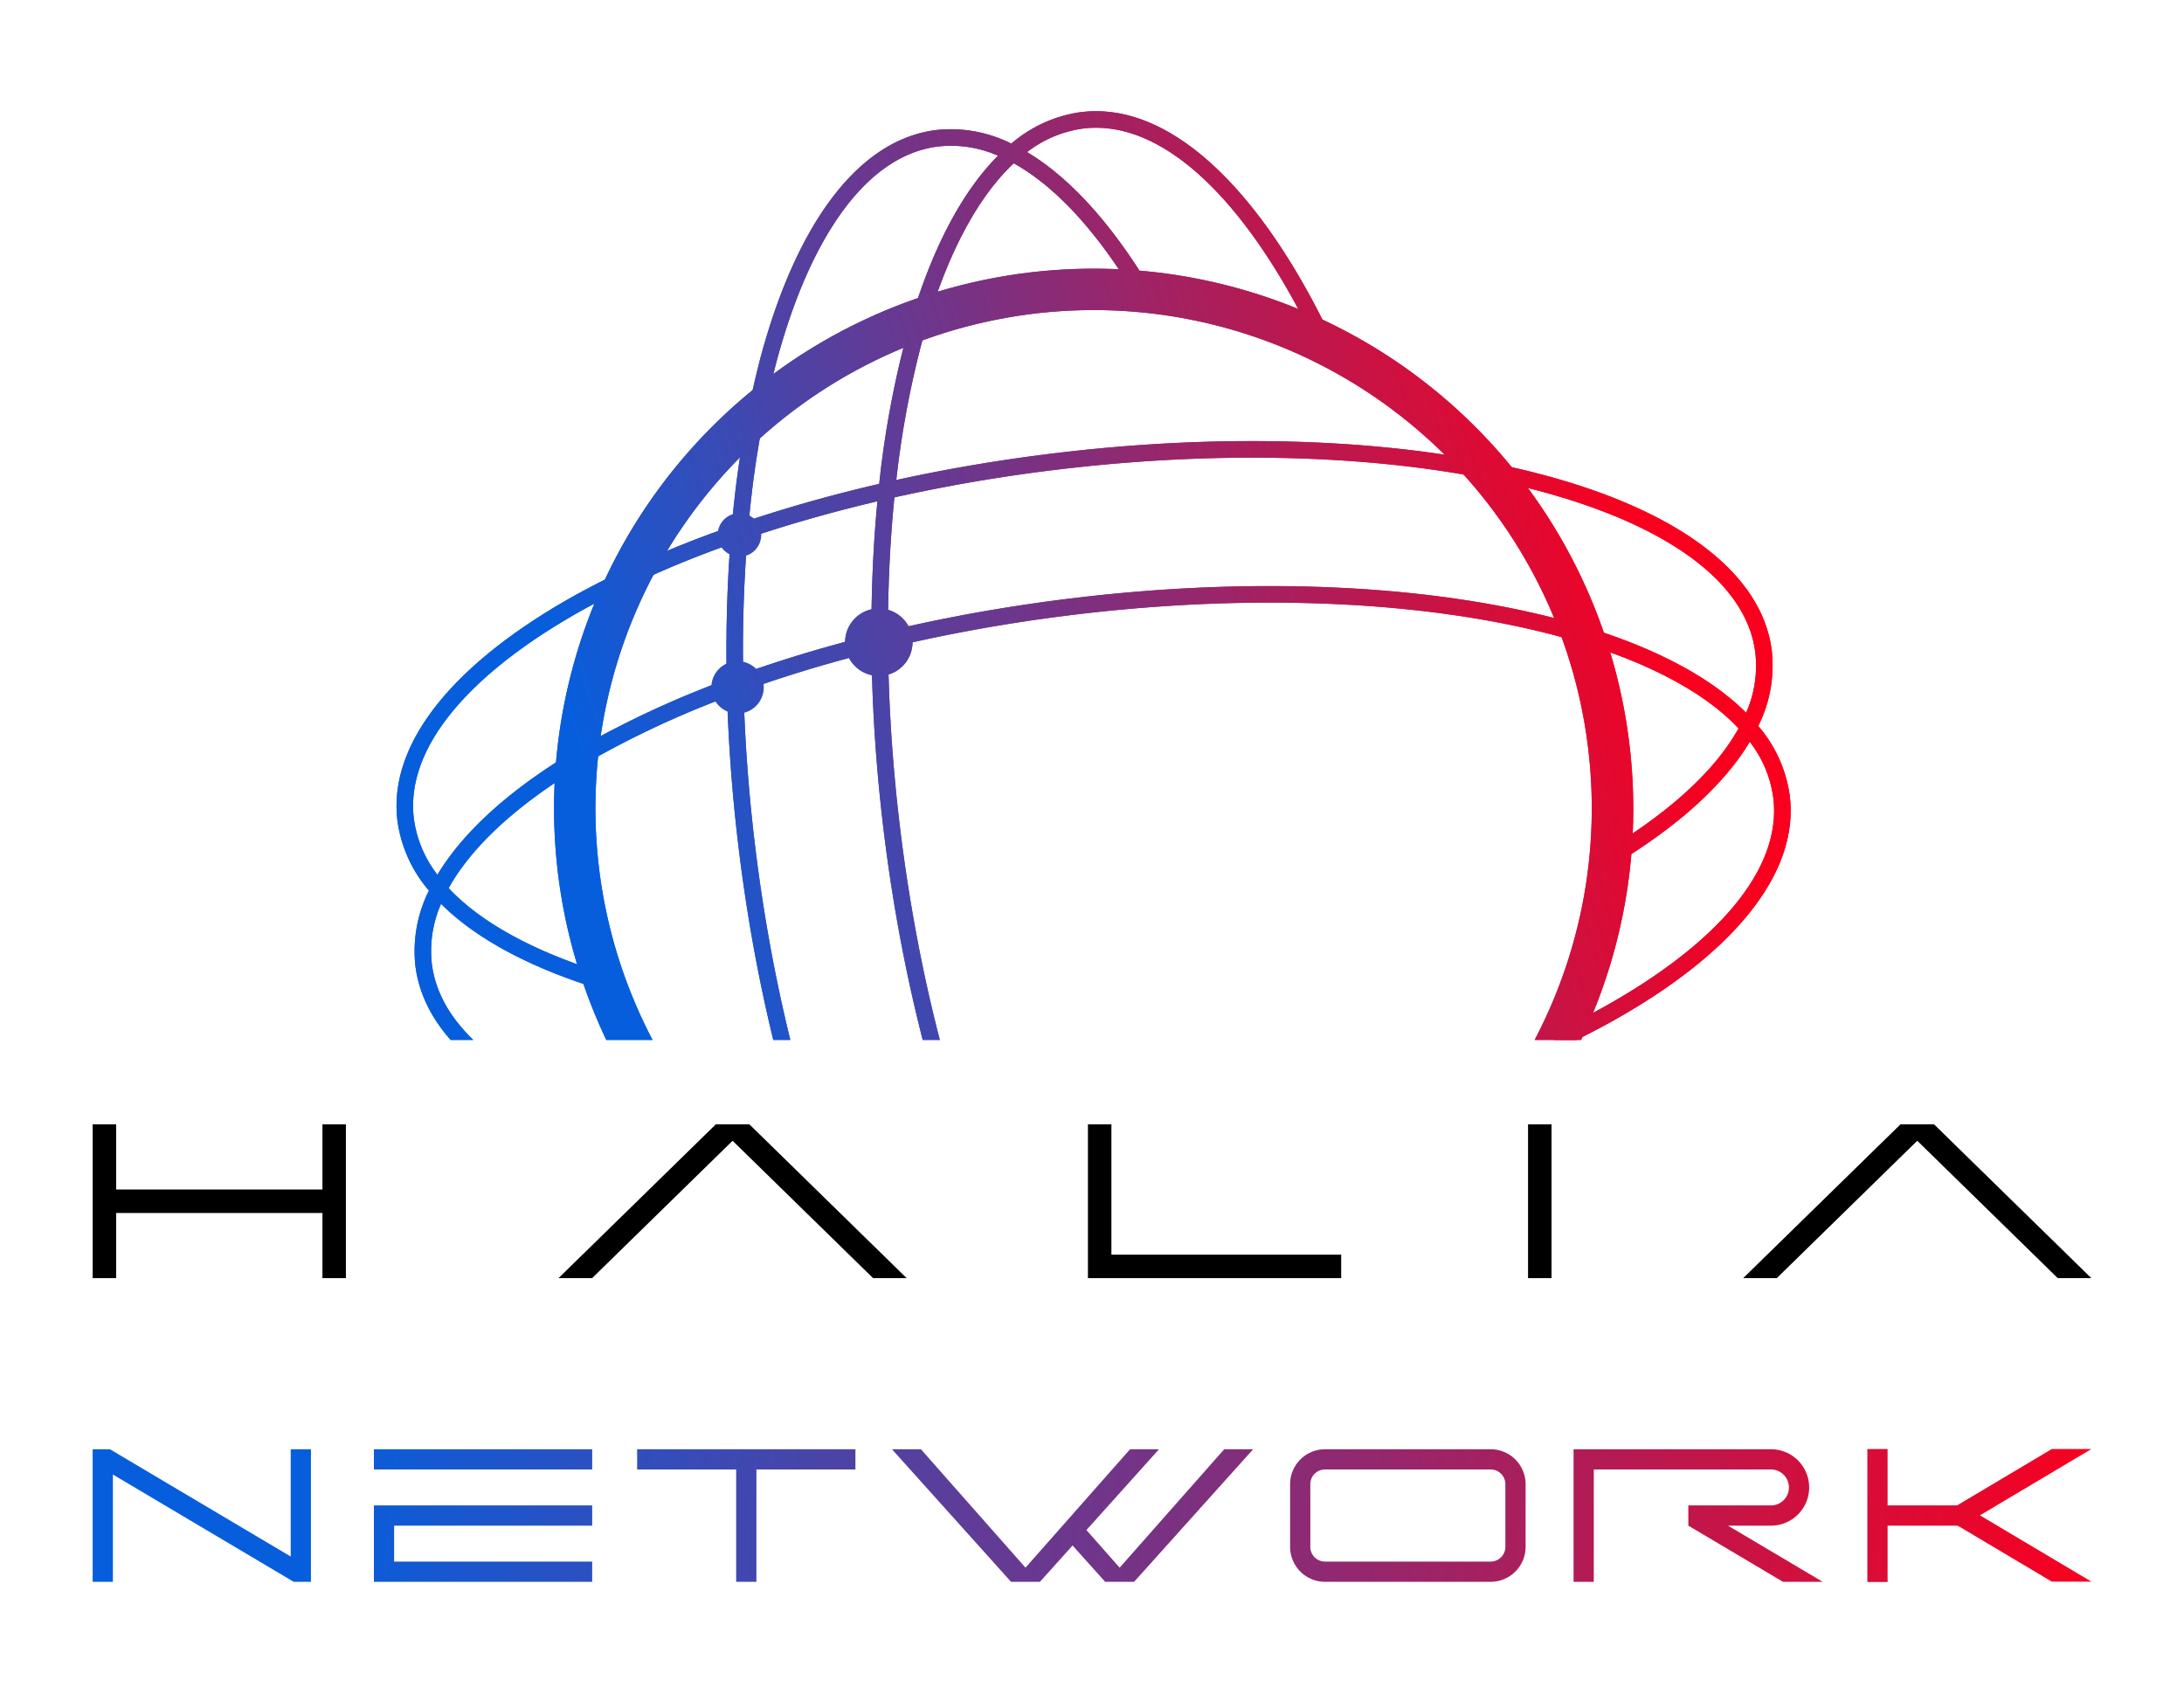 <svg xmlns="http://www.w3.org/2000/svg" xmlns:xlink="http://www.w3.org/1999/xlink" width="386.681" height="298.619" viewBox="0 0 386.681 298.619">
  <defs>
    <style>
      .cls-1 {
        fill: none;
      }

      .cls-2 {
        fill: url(#Dégradé_sans_nom_40);
      }

      .cls-3 {
        fill: url(#Dégradé_sans_nom_40-2);
      }

      .cls-4 {
        clip-path: url(#clip-path);
      }

      .cls-5 {
        fill: url(#Dégradé_sans_nom_40-3);
      }

      .cls-6 {
        fill: url(#Dégradé_sans_nom_40-4);
      }

      .cls-7 {
        clip-path: url(#clip-path-2);
      }

      .cls-8 {
        fill: url(#Dégradé_sans_nom_40-6);
      }

      .cls-9 {
        clip-path: url(#clip-path-3);
      }

      .cls-10 {
        fill: url(#Dégradé_sans_nom_40-8);
      }

      .cls-11, .cls-12, .cls-13, .cls-14, .cls-15, .cls-16, .cls-17, .cls-18 {
        fill-rule: evenodd;
      }

      .cls-12 {
        fill: url(#Nouvelle_nuance_de_dégradé_3);
      }

      .cls-13 {
        fill: url(#Nouvelle_nuance_de_dégradé_3-2);
      }

      .cls-14 {
        fill: url(#Nouvelle_nuance_de_dégradé_3-3);
      }

      .cls-15 {
        fill: url(#Nouvelle_nuance_de_dégradé_3-4);
      }

      .cls-16 {
        fill: url(#Nouvelle_nuance_de_dégradé_3-5);
      }

      .cls-17 {
        fill: url(#Nouvelle_nuance_de_dégradé_3-6);
      }

      .cls-18 {
        fill: url(#Nouvelle_nuance_de_dégradé_3-7);
      }
    </style>
    <linearGradient id="Dégradé_sans_nom_40" data-name="Dégradé sans nom 40" x1="295.956" y1="112.437" x2="96.593" y2="172.179" gradientUnits="userSpaceOnUse">
      <stop offset="0" stop-color="#f9001e"/>
      <stop offset="0.919" stop-color="#075edd"/>
      <stop offset="1" stop-color="#075edd"/>
    </linearGradient>
    <linearGradient id="Dégradé_sans_nom_40-2" x1="295.956" y1="112.436" x2="96.593" y2="172.178" xlink:href="#Dégradé_sans_nom_40"/>
    <clipPath id="clip-path">
      <rect class="cls-1" x="62.332" y="18.535" width="263.036" height="165.579"/>
    </clipPath>
    <linearGradient id="Dégradé_sans_nom_40-3" x1="277.481" y1="50.785" x2="78.118" y2="110.526" xlink:href="#Dégradé_sans_nom_40"/>
    <linearGradient id="Dégradé_sans_nom_40-4" x1="284.875" y1="75.458" x2="85.512" y2="135.2" gradientTransform="translate(124.298 -56.695) rotate(45)" xlink:href="#Dégradé_sans_nom_40"/>
    <clipPath id="clip-path-2">
      <path class="cls-2" d="M247.858,73.54a88.205,88.205,0,1,0,33.303,58.724,87.927,87.927,0,0,0-33.303-58.724m21.111,128.309a95.536,95.536,0,1,1,19.473-70.486A95.245,95.245,0,0,1,268.969,201.849Z"/>
    </clipPath>
    <linearGradient id="Dégradé_sans_nom_40-6" x1="295.955" y1="112.436" x2="96.593" y2="172.177" gradientTransform="translate(308.597 -68.437) rotate(82.058)" xlink:href="#Dégradé_sans_nom_40"/>
    <clipPath id="clip-path-3">
      <path class="cls-3" d="M154.313,107.871c.099-6.616.452-13.009,1.034-19.122-8.101,1.904-15.807,4.107-23.027,6.558-.616,7.599-.875,15.611-.744,23.933,5.712-2.031,11.745-3.91,18.05-5.605a5.973,5.973,0,0,1,4.686-5.764m-20.532,42.64c4.088,33.015,13.168,62.208,24.543,82.719,11.166,20.129,24.439,31.793,37.169,30.218a20.644,20.644,0,0,0,9.901-4.17c-8.515-5.089-16.72-14.749-23.965-27.813-11.551-20.825-20.763-50.395-24.895-83.771-1.192-9.631-1.896-19.055-2.147-28.146a5.991,5.991,0,0,1-4.075-3.064c-6.542,1.76-12.783,3.718-18.671,5.84C131.885,131.418,132.586,140.858,133.781,150.511Zm26.467-90.131c3.843-14.435,9.444-25.805,16.458-32.817a20.645,20.645,0,0,0-10.621-1.627c-12.728,1.577-22.755,16.124-28.676,38.368a173.455,173.455,0,0,0-4.808,27.82c7.248-2.416,14.969-4.586,23.062-6.458A172.456,172.456,0,0,1,160.248,60.38Zm.609,50.496c8.984-2.007,18.417-3.651,28.176-4.859,33.376-4.132,64.3-2.41,87.313,3.713,14.435,3.84,25.807,9.443,32.817,16.458a20.675,20.675,0,0,0,1.628-10.62c-1.578-12.731-16.125-22.758-38.371-28.677-22.666-6.031-53.191-7.716-86.206-3.63-9.654,1.196-18.981,2.818-27.859,4.799-.633,6.342-1.011,12.997-1.113,19.902A6.004,6.004,0,0,1,160.856,110.875Zm-57.361-3.071c-20.132,11.164-31.793,24.436-30.218,37.167a20.644,20.644,0,0,0,4.169,9.904c5.089-8.513,14.749-16.719,27.813-23.966a172.364,172.364,0,0,1,23.403-10.61c-.158-8.308.064-16.323.639-23.942A173.292,173.292,0,0,0,103.496,107.805Zm128.186-49.588q-1.354-2.704-2.761-5.243C217.755,32.845,204.485,21.182,191.754,22.757a20.659,20.659,0,0,0-9.904,4.168c8.177,4.888,16.067,13.991,23.098,26.273q-1.792-.201-3.603-.37c-6.781-11.401-14.253-19.707-21.859-23.916-6.954,6.5-12.553,17.724-16.409,32.213a167.925,167.925,0,0,0-4.39,23.857c8.681-1.906,17.772-3.471,27.167-4.634,33.377-4.133,64.3-2.412,87.313,3.711,23.434,6.236,38.798,17.11,40.535,31.146a23.882,23.882,0,0,1-2.401,13.327,23.887,23.887,0,0,1,5.58,12.338c1.737,14.037-10.511,28.329-31.715,40.091q-5.268,2.92-11.253,5.627,1.189-2.146,2.255-4.279,3.964-1.906,7.581-3.911c20.132-11.164,31.796-24.436,30.218-37.167a20.628,20.628,0,0,0-4.167-9.902c-4.654,7.787-13.136,15.315-24.544,22.088q.217-1.817.332-3.621c10.53-6.504,18.227-13.608,22.223-20.834-6.499-6.952-17.722-12.552-32.212-16.406-22.666-6.031-53.193-7.718-86.206-3.631-9.643,1.194-18.959,2.814-27.828,4.792a5.971,5.971,0,0,1-4.249,5.698c.252,9.009.95,18.358,2.133,27.915,4.088,33.015,13.168,62.208,24.543,82.719,7.273,13.114,15.441,22.63,23.768,27.241,6.091-5.693,11.143-15.012,14.893-26.975q1.725-.568,3.421-1.202c-3.79,12.876-9.061,23.059-15.536,29.527a20.647,20.647,0,0,0,10.62,1.628c12.731-1.578,22.758-16.125,28.676-38.371.654-2.455,1.257-5.01,1.806-7.645q1.822-1.497,3.592-3.107c-.742,4.017-1.6,7.858-2.569,11.5-6.236,23.434-17.108,38.798-31.146,40.535a23.882,23.882,0,0,1-13.327-2.401,23.868,23.868,0,0,1-12.339,5.58c-14.038,1.739-28.329-10.511-40.09-31.715-11.55-20.828-20.762-50.397-24.894-83.773-1.163-9.394-1.863-18.593-2.132-27.476A168.021,168.021,0,0,0,106.674,133.472c-13.114,7.273-22.633,15.44-27.241,23.769,5.649,6.039,14.859,11.057,26.677,14.797q.596,1.729,1.292,3.456c-12.776-3.789-22.883-9.036-29.319-15.476A20.647,20.647,0,0,0,76.456,170.638c1.575,12.732,16.125,22.759,38.368,28.675q4.032,1.075,8.38,1.96,1.466,1.781,3.039,3.561c-4.257-.767-8.323-1.668-12.166-2.689-23.431-6.236-38.795-17.111-40.532-31.145a23.903,23.903,0,0,1,2.399-13.328,23.892,23.892,0,0,1-5.577-12.339c-1.737-14.036,10.509-28.329,31.715-40.091a177.988,177.988,0,0,1,27.485-12.082,177.929,177.929,0,0,1,5.016-29.604c6.233-23.433,17.108-38.797,31.143-40.534a23.881,23.881,0,0,1,13.327,2.401,23.894,23.894,0,0,1,12.341-5.579c14.035-1.737,28.326,10.511,40.09,31.715q2.046,3.687,3.985,7.731Q233.587,58.734,231.682,58.217Z"/>
    </clipPath>
    <linearGradient id="Dégradé_sans_nom_40-8" x1="295.956" y1="112.438" x2="96.593" y2="172.18" gradientTransform="translate(308.6 -68.436) rotate(82.058)" xlink:href="#Dégradé_sans_nom_40"/>
    <linearGradient id="Nouvelle_nuance_de_dégradé_3" data-name="Nouvelle nuance de dégradé 3" x1="30.583" y1="263.037" x2="369.771" y2="295.613" gradientUnits="userSpaceOnUse">
      <stop offset="0" stop-color="#075edd"/>
      <stop offset="0.081" stop-color="#075edd"/>
      <stop offset="1" stop-color="#f9001e"/>
    </linearGradient>
    <linearGradient id="Nouvelle_nuance_de_dégradé_3-2" x1="33.004" y1="237.827" x2="372.192" y2="270.402" xlink:href="#Nouvelle_nuance_de_dégradé_3"/>
    <linearGradient id="Nouvelle_nuance_de_dégradé_3-3" x1="32.08" y1="247.456" x2="371.267" y2="280.031" xlink:href="#Nouvelle_nuance_de_dégradé_3"/>
    <linearGradient id="Nouvelle_nuance_de_dégradé_3-4" x1="30.128" y1="267.776" x2="369.316" y2="300.351" xlink:href="#Nouvelle_nuance_de_dégradé_3"/>
    <linearGradient id="Nouvelle_nuance_de_dégradé_3-5" x1="32.509" y1="242.985" x2="371.697" y2="275.561" xlink:href="#Nouvelle_nuance_de_dégradé_3"/>
    <linearGradient id="Nouvelle_nuance_de_dégradé_3-6" x1="31.633" y1="252.102" x2="370.821" y2="284.678" xlink:href="#Nouvelle_nuance_de_dégradé_3"/>
    <linearGradient id="Nouvelle_nuance_de_dégradé_3-7" x1="31.089" y1="257.768" x2="370.277" y2="290.344" xlink:href="#Nouvelle_nuance_de_dégradé_3"/>
  </defs>
  <title>Logo-1a</title>
  <g id="borrow_money" data-name="borrow money">
    <g>
      <g class="cls-4">
        <g>
          <circle class="cls-5" cx="130.918" cy="94.704" r="3.86"/>
          <circle class="cls-6" cx="130.586" cy="121.693" r="4.643" transform="translate(-47.802 127.981) rotate(-45)"/>
        </g>
        <g>
          <g>
            <path class="cls-2" d="M247.858,73.54a88.205,88.205,0,1,0,33.303,58.724,87.927,87.927,0,0,0-33.303-58.724m21.111,128.309a95.536,95.536,0,1,1,19.473-70.486A95.245,95.245,0,0,1,268.969,201.849Z"/>
            <g class="cls-7">
              <rect class="cls-8" x="94.509" y="43.987" width="198.226" height="198.228" transform="translate(25.14 315.093) rotate(-82.058)"/>
            </g>
          </g>
          <g>
            <path class="cls-3" d="M154.313,107.871c.099-6.616.452-13.009,1.034-19.122-8.101,1.904-15.807,4.107-23.027,6.558-.616,7.599-.875,15.611-.744,23.933,5.712-2.031,11.745-3.91,18.05-5.605a5.973,5.973,0,0,1,4.686-5.764m-20.532,42.64c4.088,33.015,13.168,62.208,24.543,82.719,11.166,20.129,24.439,31.793,37.169,30.218a20.644,20.644,0,0,0,9.901-4.17c-8.515-5.089-16.72-14.749-23.965-27.813-11.551-20.825-20.763-50.395-24.895-83.771-1.192-9.631-1.896-19.055-2.147-28.146a5.991,5.991,0,0,1-4.075-3.064c-6.542,1.76-12.783,3.718-18.671,5.84C131.885,131.418,132.586,140.858,133.781,150.511Zm26.467-90.131c3.843-14.435,9.444-25.805,16.458-32.817a20.645,20.645,0,0,0-10.621-1.627c-12.728,1.577-22.755,16.124-28.676,38.368a173.455,173.455,0,0,0-4.808,27.82c7.248-2.416,14.969-4.586,23.062-6.458A172.456,172.456,0,0,1,160.248,60.38Zm.609,50.496c8.984-2.007,18.417-3.651,28.176-4.859,33.376-4.132,64.3-2.41,87.313,3.713,14.435,3.84,25.807,9.443,32.817,16.458a20.675,20.675,0,0,0,1.628-10.62c-1.578-12.731-16.125-22.758-38.371-28.677-22.666-6.031-53.191-7.716-86.206-3.63-9.654,1.196-18.981,2.818-27.859,4.799-.633,6.342-1.011,12.997-1.113,19.902A6.004,6.004,0,0,1,160.856,110.875Zm-57.361-3.071c-20.132,11.164-31.793,24.436-30.218,37.167a20.644,20.644,0,0,0,4.169,9.904c5.089-8.513,14.749-16.719,27.813-23.966a172.364,172.364,0,0,1,23.403-10.61c-.158-8.308.064-16.323.639-23.942A173.292,173.292,0,0,0,103.496,107.805Zm128.186-49.588q-1.354-2.704-2.761-5.243C217.755,32.845,204.485,21.182,191.754,22.757a20.659,20.659,0,0,0-9.904,4.168c8.177,4.888,16.067,13.991,23.098,26.273q-1.792-.201-3.603-.37c-6.781-11.401-14.253-19.707-21.859-23.916-6.954,6.5-12.553,17.724-16.409,32.213a167.925,167.925,0,0,0-4.39,23.857c8.681-1.906,17.772-3.471,27.167-4.634,33.377-4.133,64.3-2.412,87.313,3.711,23.434,6.236,38.798,17.11,40.535,31.146a23.882,23.882,0,0,1-2.401,13.327,23.887,23.887,0,0,1,5.58,12.338c1.737,14.037-10.511,28.329-31.715,40.091q-5.268,2.92-11.253,5.627,1.189-2.146,2.255-4.279,3.964-1.906,7.581-3.911c20.132-11.164,31.796-24.436,30.218-37.167a20.628,20.628,0,0,0-4.167-9.902c-4.654,7.787-13.136,15.315-24.544,22.088q.217-1.817.332-3.621c10.53-6.504,18.227-13.608,22.223-20.834-6.499-6.952-17.722-12.552-32.212-16.406-22.666-6.031-53.193-7.718-86.206-3.631-9.643,1.194-18.959,2.814-27.828,4.792a5.971,5.971,0,0,1-4.249,5.698c.252,9.009.95,18.358,2.133,27.915,4.088,33.015,13.168,62.208,24.543,82.719,7.273,13.114,15.441,22.63,23.768,27.241,6.091-5.693,11.143-15.012,14.893-26.975q1.725-.568,3.421-1.202c-3.79,12.876-9.061,23.059-15.536,29.527a20.647,20.647,0,0,0,10.62,1.628c12.731-1.578,22.758-16.125,28.676-38.371.654-2.455,1.257-5.01,1.806-7.645q1.822-1.497,3.592-3.107c-.742,4.017-1.6,7.858-2.569,11.5-6.236,23.434-17.108,38.798-31.146,40.535a23.882,23.882,0,0,1-13.327-2.401,23.868,23.868,0,0,1-12.339,5.58c-14.038,1.739-28.329-10.511-40.09-31.715-11.55-20.828-20.762-50.397-24.894-83.773-1.163-9.394-1.863-18.593-2.132-27.476A168.021,168.021,0,0,0,106.674,133.472c-13.114,7.273-22.633,15.44-27.241,23.769,5.649,6.039,14.859,11.057,26.677,14.797q.596,1.729,1.292,3.456c-12.776-3.789-22.883-9.036-29.319-15.476A20.647,20.647,0,0,0,76.456,170.638c1.575,12.732,16.125,22.759,38.368,28.675q4.032,1.075,8.38,1.96,1.466,1.781,3.039,3.561c-4.257-.767-8.323-1.668-12.166-2.689-23.431-6.236-38.795-17.111-40.532-31.145a23.903,23.903,0,0,1,2.399-13.328,23.892,23.892,0,0,1-5.577-12.339c-1.737-14.036,10.509-28.329,31.715-40.091a177.988,177.988,0,0,1,27.485-12.082,177.929,177.929,0,0,1,5.016-29.604c6.233-23.433,17.108-38.797,31.143-40.534a23.881,23.881,0,0,1,13.327,2.401,23.894,23.894,0,0,1,12.341-5.579c14.035-1.737,28.326,10.511,40.09,31.715q2.046,3.687,3.985,7.731Q233.587,58.734,231.682,58.217Z"/>
            <g class="cls-9">
              <rect class="cls-10" x="68.196" y="17.677" width="250.856" height="250.853" transform="translate(25.139 315.096) rotate(-82.058)"/>
            </g>
          </g>
        </g>
      </g>
      <g>
        <polygon class="cls-11" points="274.701 199.058 270.544 199.058 270.544 226.287 274.701 226.287 274.701 199.058 274.701 199.058"/>
        <polygon class="cls-11" points="20.561 199.058 16.405 199.058 16.405 210.594 16.405 214.751 16.405 226.287 20.561 226.287 20.561 214.751 57.087 214.751 57.087 226.287 61.244 226.287 61.244 214.751 61.244 210.594 61.244 199.058 57.087 199.058 57.087 210.594 20.561 210.594 20.561 199.058 20.561 199.058"/>
        <polygon class="cls-11" points="196.777 222.131 237.459 222.131 237.459 226.287 196.777 226.287 192.621 226.287 192.621 222.131 192.621 199.058 196.777 199.058 196.777 222.131 196.777 222.131"/>
        <polygon class="cls-11" points="160.528 226.287 151.143 217.111 148.135 214.171 132.68 199.058 132.68 199.058 126.734 199.058 126.735 199.058 98.886 226.287 104.832 226.287 129.707 201.965 142.191 214.171 146.442 218.327 154.583 226.287 160.528 226.287 160.528 226.287"/>
        <polygon class="cls-11" points="370.276 226.287 360.891 217.111 357.883 214.171 342.427 199.058 342.428 199.058 336.482 199.058 336.483 199.058 308.634 226.287 314.579 226.287 339.455 201.965 351.938 214.171 356.189 218.327 364.33 226.287 370.276 226.287 370.276 226.287"/>
        <path class="cls-12" d="M66.2,266.523H104.85v3.583H69.783v6.361H104.85v3.583H66.2V266.523Zm0-9.944H104.85V260.161H66.2v-3.582Z"/>
        <polygon class="cls-13" points="334.202 279.073 334.202 278.007 334.202 276.501 334.202 273.838 334.202 270.105 346.535 270.105 347.049 270.364 363.269 280.015 370.276 280.015 350.552 268.279 370.276 256.544 363.269 256.544 346.497 266.523 334.202 266.523 334.202 256.544 330.619 256.544 330.619 266.523 330.619 270.105 330.619 275.97 330.619 276.501 330.619 279.073 330.619 279.909 330.619 280.084 334.202 280.084 334.202 279.073 334.202 279.073"/>
        <path class="cls-14" d="M234.59,260.161h29.345a2.602,2.602,0,0,1,2.594,2.595v11.116a2.602,2.602,0,0,1-2.594,2.595h-29.345a2.602,2.602,0,0,1-2.594-2.595V262.756a2.602,2.602,0,0,1,2.594-2.595Zm29.345,19.888a6.195,6.195,0,0,0,6.177-6.178V262.756a6.195,6.195,0,0,0-6.177-6.177h-29.345a6.195,6.195,0,0,0-6.177,6.177v11.116a6.196,6.196,0,0,0,6.177,6.178Z"/>
        <polygon class="cls-15" points="19.988 261.056 51.472 279.738 51.997 280.049 55.055 280.049 55.055 277.698 55.055 270.105 55.055 266.523 55.055 256.579 51.472 256.579 51.472 266.523 51.472 270.105 51.472 275.572 19.988 256.89 19.463 256.579 16.405 256.579 16.405 258.93 16.405 266.523 16.405 270.105 16.405 280.049 19.988 280.049 19.988 270.105 19.988 266.523 19.988 261.056 19.988 261.056"/>
        <path class="cls-16" d="M278.602,256.579H313.553a6.763,6.763,0,0,1,0,13.527h-7.609l16.758,9.944h-7.021l-16.758-9.944v-3.583H313.553a3.181,3.181,0,0,0,0-6.362h-31.368v19.888h-3.583V256.579Z"/>
        <polygon class="cls-17" points="205.203 256.579 192.355 270.886 198.235 277.544 216.749 256.579 221.874 256.579 200.797 280.049 195.672 280.049 189.899 273.62 184.127 280.049 179.001 280.049 157.925 256.579 163.05 256.579 181.564 277.544 187.444 270.886 189.899 268.105 200.078 256.579 205.203 256.579 205.203 256.579"/>
        <polygon class="cls-18" points="116.388 260.161 130.339 260.161 130.339 280.049 133.922 280.049 133.922 260.161 151.455 260.161 151.455 256.579 133.922 256.579 130.339 256.579 116.388 256.579 112.806 256.579 112.806 260.161 116.388 260.161 116.388 260.161"/>
      </g>
    </g>
  </g>
</svg>
